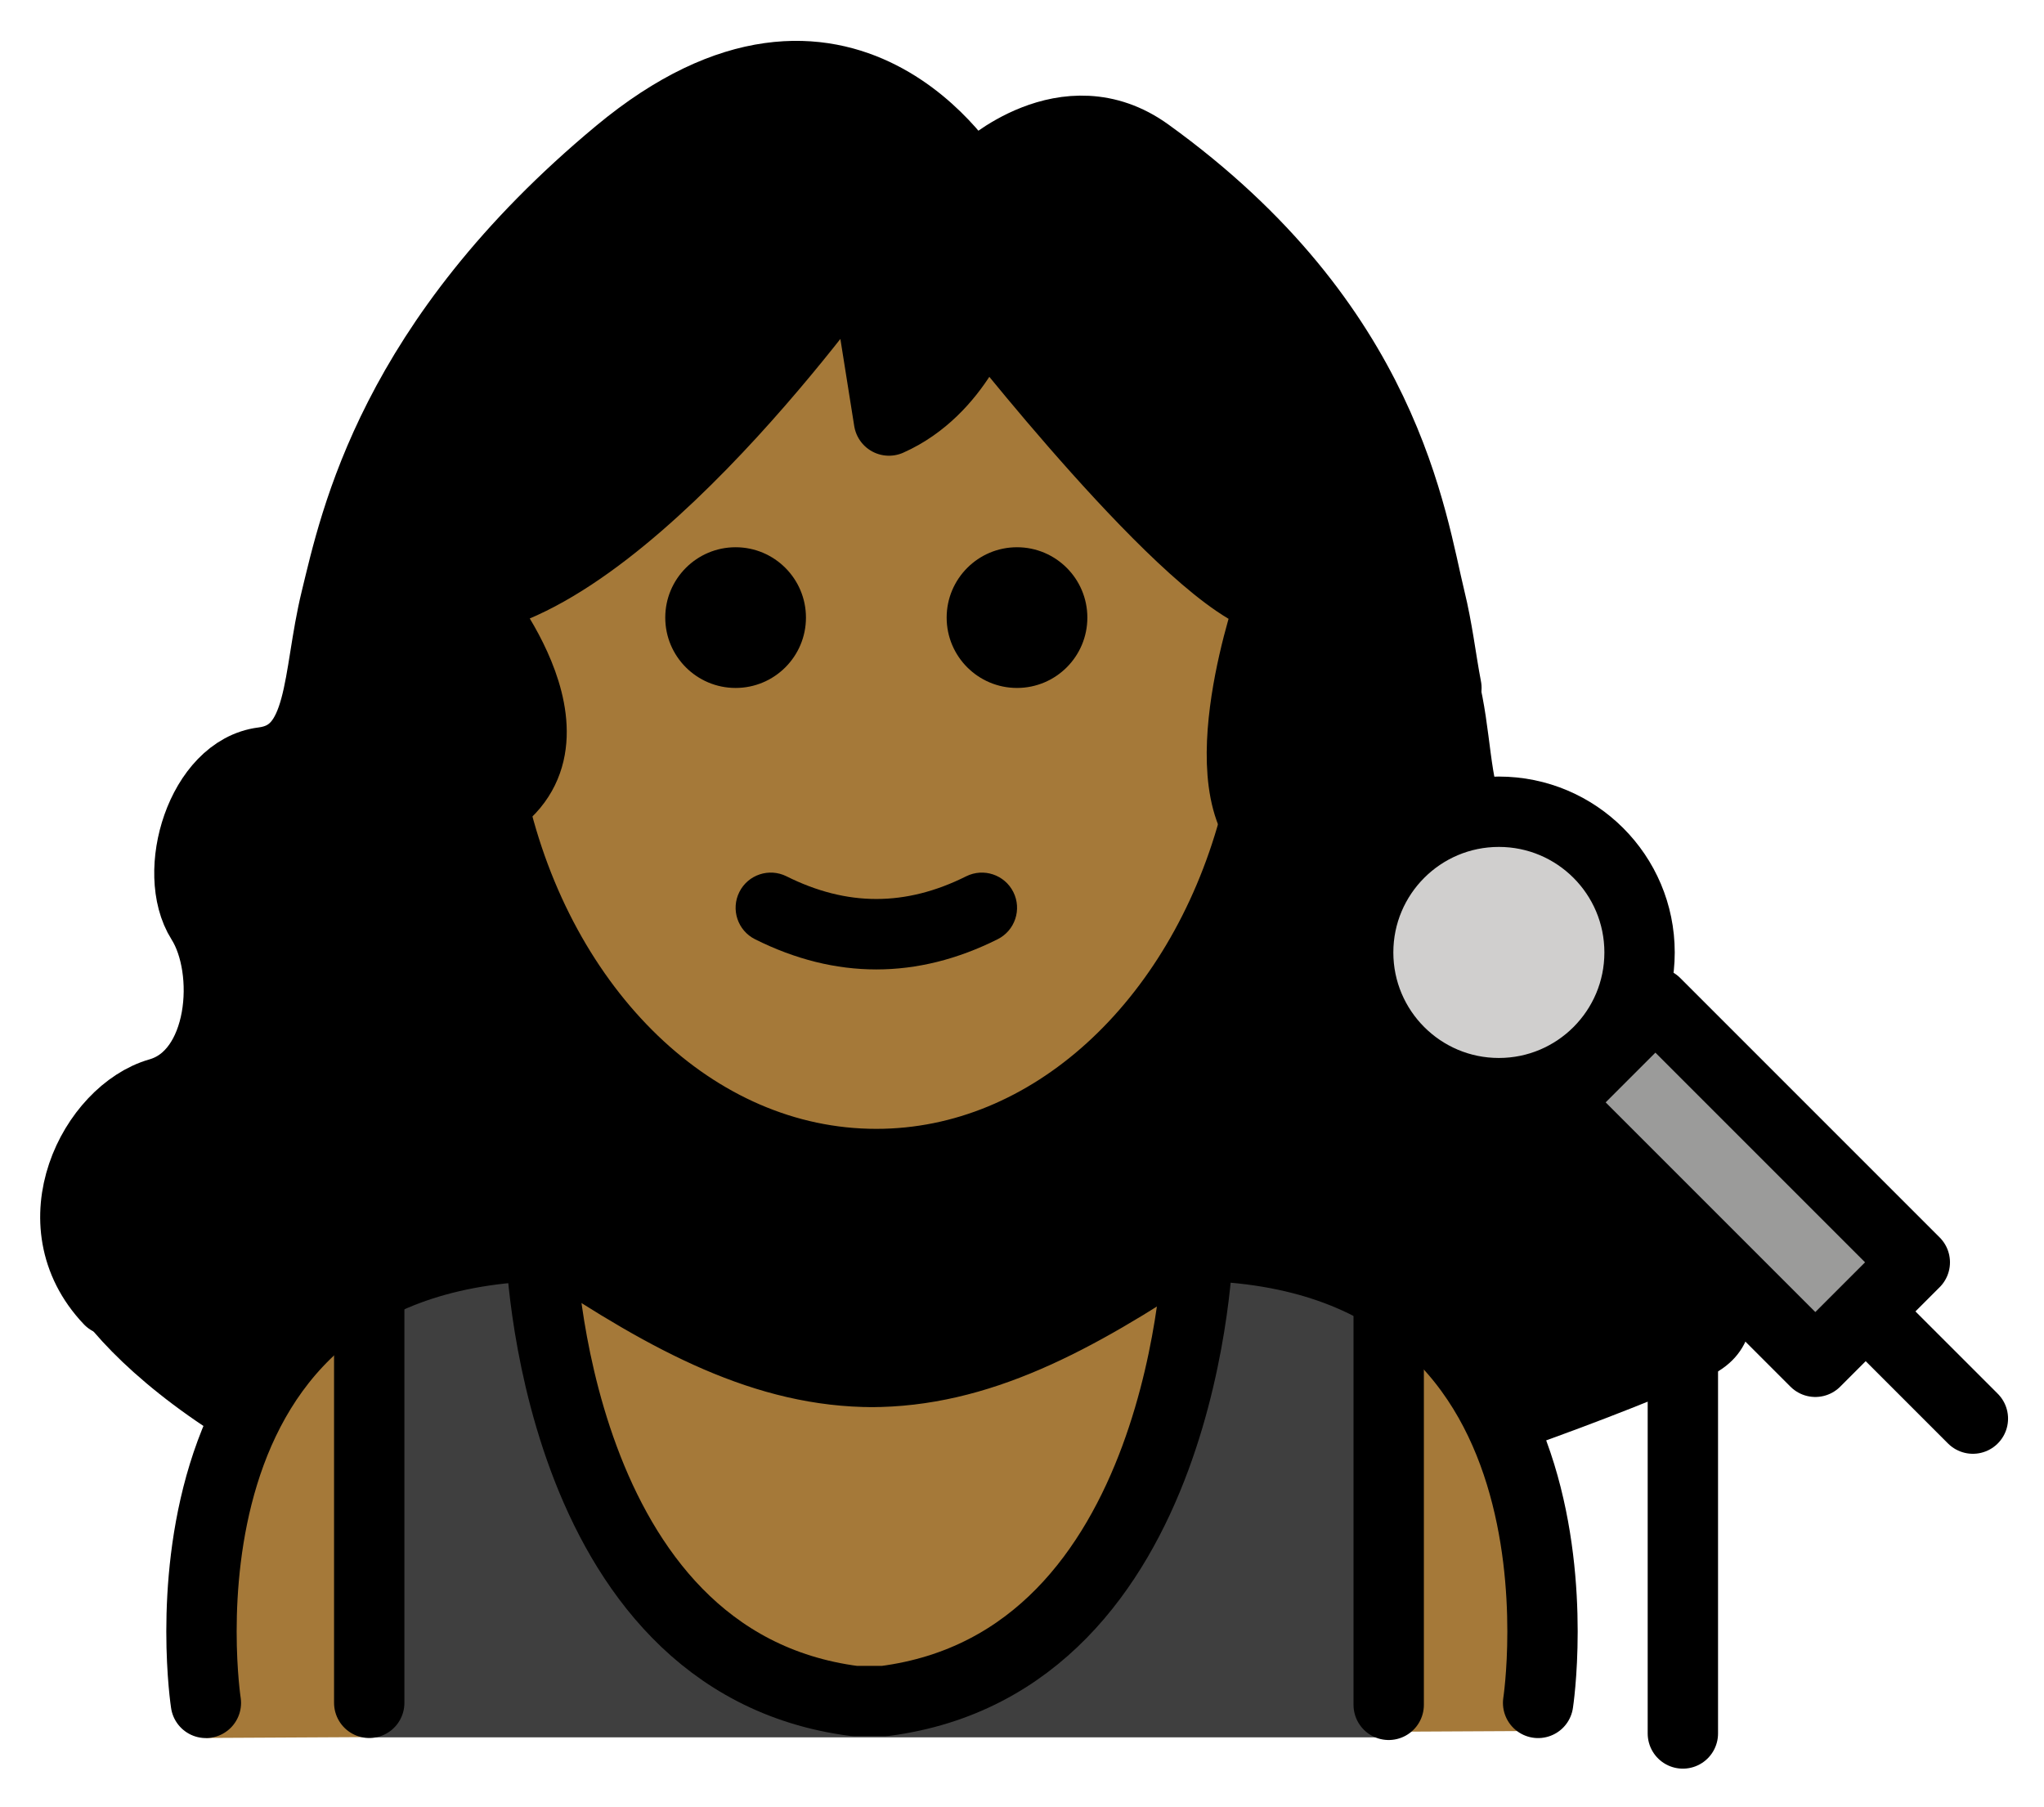 <svg xmlns="http://www.w3.org/2000/svg" role="img" viewBox="11.01 9.51 58.11 51.36"><title>1F469-1F3FE-200D-1F3A4.svg</title><path fill="#3F3F3F" d="M45.304 45.616c2.451 0 3.752.542 5.171 1.406l.015-.024v11.901h-28.983V46.998l-.083-.149c1.38-.762 2.589-1.232 4.871-1.232l.088-.012s.279 11.844 8.918 12.959h.85c8.639-1.115 8.918-12.959 8.918-12.959"/><path fill="#9B9B9A" d="M55.244 40.848l2.828-2.828 7.375 7.375-2.828 2.828z"/><circle cx="53.622" cy="36.586" r="4" fill="#D0CFCE"/><path d="M58.026 42.794c-1.322-.365-1.845-1.876-1.75-3.237-1.571 1.403-3.975 1.366-5.483-.142-1.562-1.562-1.562-4.095 0-5.657.829-.829 1.93-1.204 3.016-1.154-.464-.873-.395-2.341-.778-3.846 0 0-.428-.328-.506-.782-.069-.399-.147-.812-.252-1.226-.568-2.23-1.286-7.797-8.353-12.693-2.422-1.677-4.865.532-4.865.532l-.31-.229s-3.767-6.169-10.465-.815c-6.698 5.354-7.786 10.462-8.354 12.693-.568 2.23-.339 4.414-2.157 4.632-1.818.218-2.727 3.125-1.818 4.511.91 1.385.683 4.361-1.247 4.893-1.93.532-2.821 4.29-1.873 5.882.57 1.125 2.208 2.889 4.957 4.517 1.221-3.038 3.788-5.753 9.073-5.753 3.17 2.105 5.89 3.56 8.938 3.574 3.048-.014 5.768-1.469 8.938-3.574 5.428 0 7.986 2.824 9.166 5.915 1.804-.628 3.663-1.335 5.598-2.159 2.864-1.218.454-5.35-1.476-5.882z"/><g fill="#a57939"><path d="M24.814 26.039c-.93.096 1.329 2.728 1.329 3.707 0 1.173-1.445 1.463-1.23 2.554 1.22 6.184 5.686 10.769 11.009 10.769 6.262 0 11.338-6.346 11.338-14.173 0-.978-.079-1.934-.23-2.856 0 0-6.737-3.485-8.371-6.804v-.567s-.834 2.219-2.377 2.797l-.764-4.804s-5.754 8.867-10.704 9.378zm19.923 18.881c-3.17 2.105-5.889 3.56-8.938 3.574-3.048-.014-5.768-1.469-8.938-3.574-12 0-10 13.996-10 13.996l4.645-.024V46.998l-.083-.149c1.38-.762 2.589-1.232 4.871-1.232l.088-.012s.279 11.844 8.918 12.959h.85c8.639-1.115 8.918-12.959 8.918-12.959l.234.012c2.451 0 3.752.542 5.171 1.406l.015-.024v11.741l4.247-.022s2-13.797-10-13.797z"/></g><g><path d="M41.923 27.067c0 1.105-.896 2-2 2s-2-.895-2-2c0-1.103.896-2 2-2s2 .896 2 2m-8 0c0 1.105-.896 2-2 2s-2-.895-2-2c0-1.103.896-2 2-2s2 .896 2 2m2 10.002c-1.152 0-2.304-.286-3.447-.858-.494-.247-.694-.848-.447-1.342.247-.494.846-.694 1.342-.447 1.718.859 3.388.859 5.106 0 .495-.247 1.095-.046 1.342.447.247.494.047 1.095-.447 1.342-1.143.572-2.295.858-3.447.858z"/><path fill="none" stroke="#000" stroke-linecap="round" stroke-linejoin="round" stroke-miterlimit="10" stroke-width="2" d="M25.008 32.281c1.343 5.955 5.721 10.32 10.915 10.32 4.971 0 9.195-3.999 10.726-9.564m8.089 24.883s2-13-10-13c-3.192 2.128-5.926 3.598-9 3.592h.125c-3.074.006-5.808-1.464-9-3.592-12 0-10 13-10 13"/><path fill="none" stroke="#000" stroke-linecap="round" stroke-linejoin="round" stroke-miterlimit="10" stroke-width="2" d="M55.244 40.848l2.828-2.828 7.375 7.375-2.828 2.828z"/><circle cx="53.622" cy="36.586" r="4" fill="none" stroke="#000" stroke-linecap="round" stroke-linejoin="round" stroke-miterlimit="10" stroke-width="2"/><path fill="none" stroke="#000" stroke-linecap="round" stroke-linejoin="round" stroke-miterlimit="10" stroke-width="2" d="M64.252 46.992l2.846 2.846m-8.245-5.049v14M38.66 14.672s-3.623-6.17-10.065-.815-7.489 10.462-8.034 12.693c-.546 2.23-.326 4.414-2.075 4.632-1.748.218-2.623 3.125-1.748 4.511.875 1.385.656 4.361-1.2 4.893-1.856.532-3.494 3.699-1.419 5.882M38.958 14.389s2.35-2.209 4.679-.532c6.798 4.895 7.489 10.462 8.034 12.693.102.414.176.827.243 1.226.075.454.139.89.217 1.29"/><path fill="none" stroke="#000" stroke-linecap="round" stroke-linejoin="round" stroke-miterlimit="10" stroke-width="2" d="M47.201 33.475c-1.965-1.529-.044-6.925-.044-6.925-2.228-.483-8.214-8.165-8.214-8.165s-.695 2.207-2.66 3.08l-.764-4.804s-6.249 8.969-11.04 9.889c0 0 3.616 4.305.122 6.052-3.494 1.747-2.553 4.913-1.025 5.241m21.495 7.065s-.279 11.844-8.918 12.959h-.85c-8.639-1.115-8.918-12.959-8.918-12.959M21.507 46.301v11.617M50.49 46.301v11.674"/></g></svg>